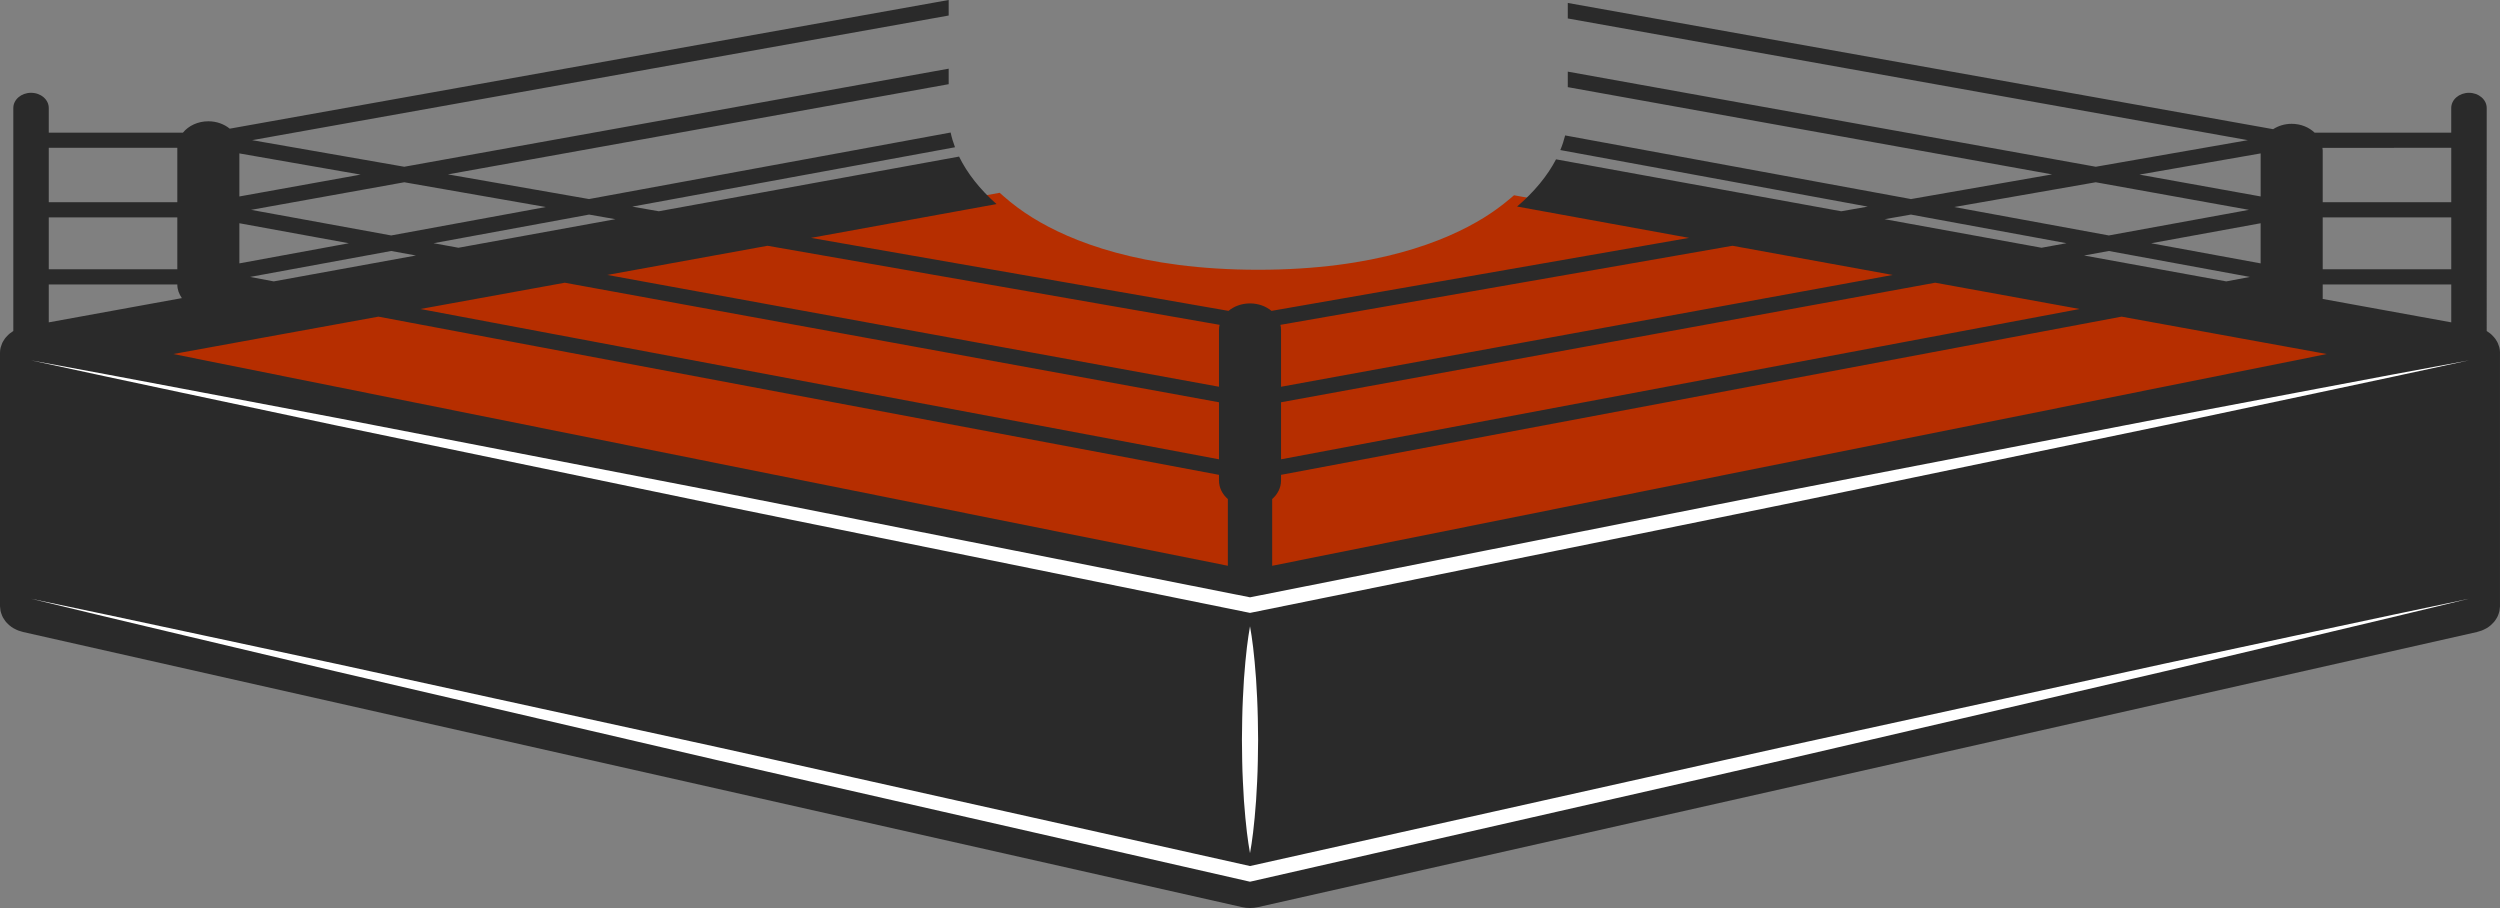 <svg version="1.1" id="图层_1" x="0px" y="0px" width="237.255px" height="86.174px" viewBox="0 0 237.255 86.174" enable-background="new 0 0 237.255 86.174" xml:space="preserve" xmlns:xml="http://www.w3.org/XML/1998/namespace" xmlns="http://www.w3.org/2000/svg" xmlns:xlink="http://www.w3.org/1999/xlink">
  <rect x="0" y="0" width="237.255" height="86.174" fill="#808080" stroke="none"/>
  <path fill="#B62E00" d="M120.074,46.609l-0.341,0.299v8.006l106.404-21.365l-24.798-4.517l-0.002,0l-36.92-6.725l-0.007,0.001
	l-20.727-3.777l-0.361,0.308c-0.77,0.655-1.607,1.266-2.489,1.814c-3.643,2.257-10.316,4.948-21.427,4.948
	c-11.116,0-17.786-2.69-21.425-4.948c-0.983-0.609-1.907-1.293-2.746-2.035l-0.364-0.322l-41.272,7.517l-0.001,0l-17.68,3.22
	l-0.001,0L11.122,33.55l106.403,21.365v-8.007l-0.342-0.299c-0.321-0.281-0.499-0.639-0.499-1.008V31.316
	c0-0.085,0.01-0.171,0.029-0.25l0.123-0.503l0.035,0.006l0.355-0.294c0.748-0.618,2.054-0.619,2.807,0.001l0.354,0.293l0.043-0.008
	l0.109,0.485c0.022,0.102,0.034,0.192,0.034,0.269v14.286C120.574,45.969,120.396,46.326,120.074,46.609z" class="color c1"/>
  <path fill="#2A2A2A" d="M237.255,33.451c-0.002-0.157-0.023-0.309-0.058-0.46c-0.01-0.047-0.029-0.091-0.043-0.138
	c-0.031-0.103-0.066-0.206-0.111-0.305c-0.025-0.056-0.058-0.109-0.089-0.163c-0.047-0.085-0.097-0.167-0.155-0.245
	c-0.039-0.052-0.08-0.101-0.124-0.15c-0.064-0.076-0.132-0.146-0.204-0.214c-0.047-0.043-0.095-0.087-0.146-0.128
	c-0.08-0.066-0.169-0.126-0.26-0.183c-0.025-0.017-0.047-0.037-0.072-0.052V10.249c0-0.796-0.755-1.441-1.682-1.441
	c-0.93,0-1.684,0.645-1.684,1.441v2.34h-12.964c-0.538-0.511-1.311-0.839-2.179-0.839c-0.664,0-1.268,0.194-1.76,0.509L148.785,0.28
	v1.472l64.54,11.55l-14.431,2.523l-50.109-9.027V8.27l45.962,8.28l-13.388,2.342l-32.823-6.04c-0.115,0.466-0.268,0.93-0.46,1.389
	l29.176,5.368l-2.517,0.441l-27.063-4.929c-0.82,1.575-2.08,3.1-3.7,4.479l16.324,2.975l-39.627,6.928
	c-0.53-0.437-1.247-0.709-2.041-0.709s-1.511,0.272-2.039,0.709l-39.627-6.928l17.612-3.207c-1.579-1.395-2.785-2.929-3.556-4.508
	l-28.496,5.19l-2.519-0.441l30.629-5.634c-0.177-0.466-0.315-0.932-0.414-1.398l-34.319,6.314l-13.39-2.342L90.031,7.99V6.518
	l-51.667,9.307L23.93,13.302L90.031,1.474V0L21.803,12.211c-0.53-0.433-1.243-0.701-2.03-0.701c-1,0-1.88,0.427-2.412,1.078H4.628
	v-2.34c0-0.796-0.752-1.441-1.682-1.441s-1.682,0.645-1.682,1.441v21.164c-0.027,0.015-0.047,0.035-0.074,0.052
	c-0.091,0.058-0.177,0.117-0.26,0.183c-0.052,0.041-0.097,0.084-0.144,0.128c-0.074,0.068-0.142,0.138-0.206,0.214
	c-0.043,0.049-0.084,0.099-0.122,0.15c-0.058,0.08-0.108,0.162-0.155,0.247c-0.031,0.054-0.064,0.107-0.091,0.163
	c-0.045,0.099-0.078,0.202-0.109,0.305c-0.014,0.047-0.035,0.091-0.045,0.138C0.023,33.142,0.002,33.295,0,33.451
	c0,0.004,0.002,0.01,0.002,0.01C0.002,33.47,0,33.474,0,33.474v24.07c0,0.041,0.012,0.08,0.015,0.122
	c0.006,0.107,0.016,0.212,0.037,0.316c0.015,0.062,0.031,0.122,0.05,0.179c0.027,0.093,0.058,0.182,0.097,0.268
	c0.025,0.06,0.052,0.117,0.082,0.173c0.047,0.087,0.101,0.167,0.159,0.247c0.033,0.049,0.066,0.099,0.105,0.146
	c0.072,0.089,0.155,0.169,0.239,0.249c0.035,0.031,0.064,0.066,0.101,0.095c0.126,0.107,0.262,0.206,0.41,0.291
	c0.021,0.012,0.043,0.021,0.064,0.031c0.128,0.07,0.26,0.134,0.402,0.187c0.062,0.023,0.128,0.039,0.192,0.058
	c0.08,0.025,0.159,0.056,0.243,0.074l115.681,26.11c0.245,0.056,0.499,0.084,0.75,0.084c0.254,0,0.505-0.029,0.753-0.084
	l115.682-26.109c0.085-0.019,0.161-0.049,0.241-0.074c0.064-0.019,0.13-0.035,0.194-0.058c0.14-0.054,0.274-0.117,0.402-0.187
	c0.021-0.012,0.043-0.019,0.064-0.031c0.146-0.084,0.282-0.183,0.41-0.291c0.035-0.029,0.064-0.064,0.099-0.095
	c0.085-0.08,0.167-0.161,0.239-0.249c0.039-0.047,0.072-0.097,0.107-0.146c0.058-0.08,0.111-0.161,0.157-0.247
	c0.031-0.056,0.058-0.113,0.084-0.173c0.037-0.087,0.07-0.175,0.097-0.268c0.016-0.06,0.035-0.117,0.047-0.179
	c0.021-0.103,0.031-0.208,0.037-0.316c0.002-0.041,0.014-0.08,0.014-0.122V33.476l-0.002-0.01
	C237.253,33.466,237.255,33.455,237.255,33.451z M232.628,14.029v5.162h-12.199v-4.92c0-0.082-0.019-0.161-0.027-0.241
	L232.628,14.029L232.628,14.029z M220.429,25.554v-4.923h12.199v4.923H220.429z M232.628,26.995v3.597l-12.205-2.222
	c0-0.019,0.006-0.037,0.006-0.056v-1.319H232.628z M214.54,14.559v4.085l-11.504-2.074L214.54,14.559z M204.148,23.085l10.391-1.898
	v3.809L204.148,23.085z M213.523,26.282l-2.245,0.423l-13.494-2.457l2.348-0.429L213.523,26.282z M198.89,17.297l14.536,2.618
	l-13.293,2.43l-14.677-2.698L198.89,17.297z M181.35,20.364l14.765,2.717l-2.369,0.431l-14.893-2.711L181.35,20.364z M197.36,29.325
	l-75.787,14.264v-5.413l62.085-11.346L197.36,29.325z M164.414,23.324l15.206,2.77l-58.047,10.61v-5.388
	c0-0.167-0.023-0.332-0.058-0.488L164.414,23.324z M120.732,47.361c0.517-0.453,0.841-1.074,0.841-1.76v-0.538l79.769-15.013
	l19.476,3.548L120.732,53.694V47.361z M72.841,23.324l42.9,7.503c-0.037,0.157-0.058,0.321-0.058,0.488v5.388l-58.049-10.61
	L72.841,23.324z M115.684,38.176v5.413L39.897,29.325l13.702-2.494L115.684,38.176z M55.906,20.364l2.496,0.437l-14.893,2.711
	l-2.366-0.431L55.906,20.364z M38.368,17.297l13.432,2.35l-14.675,2.698l-13.296-2.43L38.368,17.297z M39.472,24.247l-13.494,2.457
	l-2.247-0.423l13.392-2.463L39.472,24.247z M22.716,14.559l11.504,2.012l-11.504,2.074C22.716,18.645,22.716,14.559,22.716,14.559z
	 M22.716,21.186l10.391,1.898l-10.391,1.911V21.186z M35.915,30.05l79.769,15.013v0.538c0,0.686,0.321,1.307,0.841,1.76v6.332
	L16.439,33.598L35.915,30.05z M4.628,14.029h12.199v5.162H4.628V14.029z M4.628,20.632h12.199v4.923H4.628V20.632z M4.628,26.995
	h12.199c0,0.476,0.165,0.917,0.433,1.296L4.628,30.592V26.995z" class="color c2"/>
  <path fill="#FFFFFF" d="M118.187,77.603c0.183,2.02,0.441,3.364,0.441,3.364s0.26-1.344,0.441-3.364
	c0.099-1.008,0.181-2.185,0.237-3.449c0.019-0.631,0.064-1.282,0.064-1.944c0.008-0.662,0.019-1.336,0.027-2.008
	c-0.008-0.674-0.019-1.346-0.027-2.008c-0.004-0.664-0.047-1.315-0.066-1.946c-0.056-1.261-0.138-2.438-0.237-3.448
	c-0.181-2.018-0.439-3.364-0.439-3.364s-0.256,1.346-0.439,3.364c-0.099,1.01-0.181,2.187-0.235,3.448
	c-0.021,0.631-0.064,1.282-0.066,1.946c-0.01,0.662-0.019,1.334-0.027,2.008c0.008,0.672,0.016,1.346,0.025,2.008
	c0,0.662,0.045,1.313,0.066,1.944C118.005,75.418,118.088,76.595,118.187,77.603z M176.322,45.271
	c-9.663,1.851-19.298,3.807-28.949,5.708l-28.745,5.708l-28.745-5.706c-9.649-1.905-19.286-3.855-28.949-5.706L31.96,39.662
	c-9.672-1.82-19.331-3.688-29.013-5.464c9.595,2.092,19.218,4.096,28.828,6.149l28.867,6c9.616,2.02,19.261,3.941,28.892,5.908
	l28.904,5.871l0.192,0.039l0.192-0.039l28.904-5.869c9.631-1.971,19.278-3.886,28.894-5.906l28.867-6.003
	c9.608-2.053,19.23-4.057,28.828-6.151c-9.684,1.777-19.344,3.644-29.015,5.463L176.322,45.271z M176.304,69.341
	c-9.666,2.092-19.3,4.287-28.949,6.429l-28.727,6.419l-28.725-6.417c-9.651-2.146-19.286-4.337-28.951-6.427l-28.98-6.334
	c-9.676-2.061-19.337-4.168-29.026-6.188c9.592,2.333,19.212,4.576,28.815,6.866l28.861,6.722c9.616,2.259,19.261,4.42,28.892,6.627
	l28.9,6.59l0.214,0.047l0.214-0.047l28.902-6.59c9.631-2.208,19.275-4.364,28.89-6.625l28.863-6.722
	c9.604-2.29,19.224-4.535,28.815-6.868c-9.69,2.018-19.352,4.127-29.028,6.186L176.304,69.341z" class="color c3"/>
</svg>